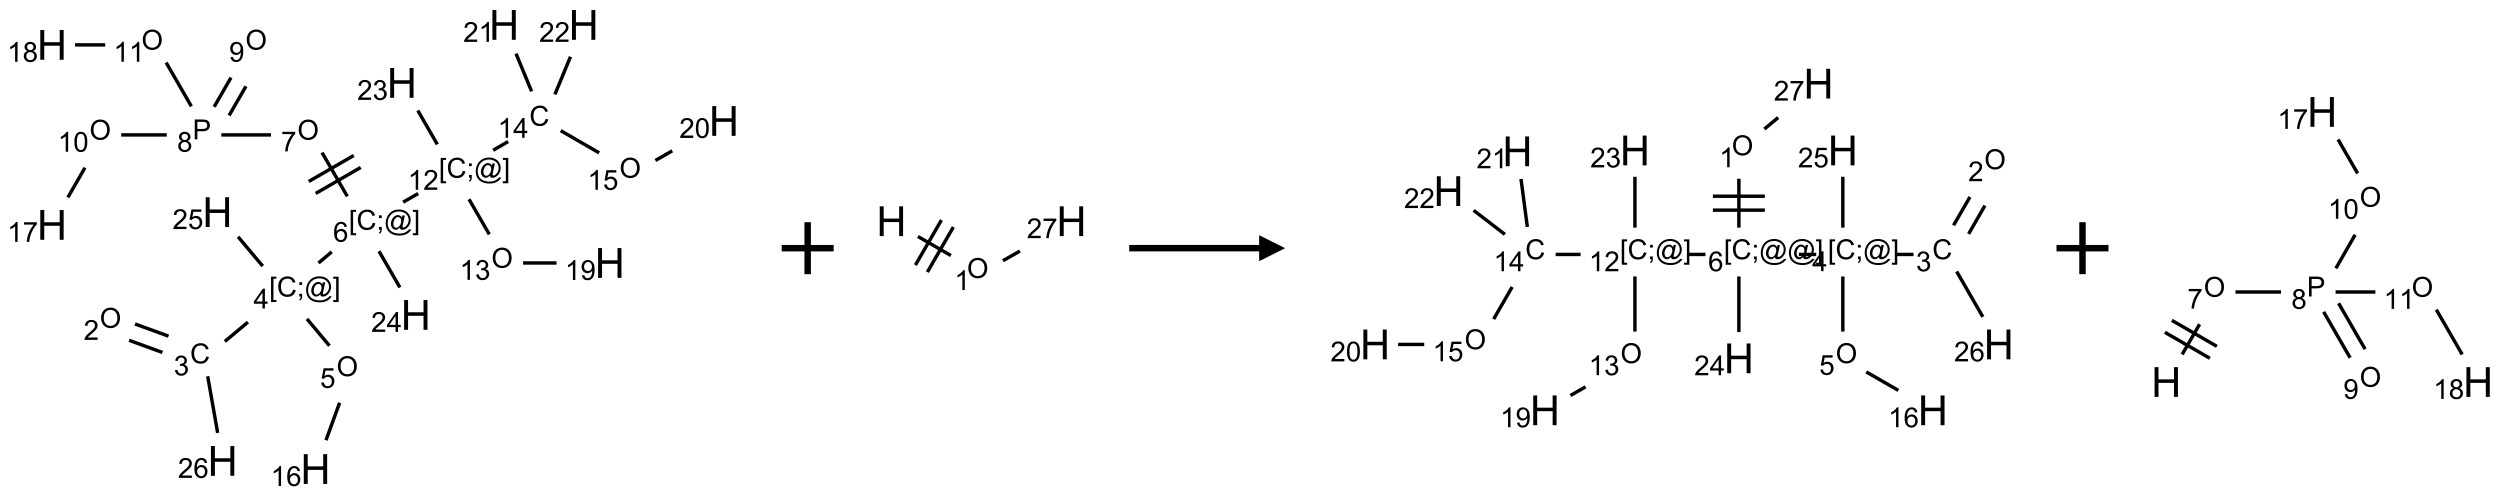 <?xml version="1.0" encoding="UTF-8"?>
<svg xmlns="http://www.w3.org/2000/svg" xmlns:xlink="http://www.w3.org/1999/xlink" width="962" height="191" viewBox="0 0 962 191">
<defs>
<g>
<g id="glyph-0-0">
<path d="M 1.332 0 L 1.332 -6.668 L 6.668 -6.668 L 6.668 0 Z M 1.5 -0.168 L 6.5 -0.168 L 6.5 -6.5 L 1.5 -6.5 Z M 1.5 -0.168 "/>
</g>
<g id="glyph-0-1">
<path d="M 0.516 -3.719 C 0.516 -4.984 0.855 -5.977 1.535 -6.695 C 2.215 -7.414 3.094 -7.77 4.172 -7.77 C 4.875 -7.77 5.512 -7.602 6.078 -7.266 C 6.645 -6.93 7.074 -6.461 7.371 -5.855 C 7.668 -5.254 7.816 -4.57 7.816 -3.809 C 7.816 -3.035 7.66 -2.34 7.348 -1.73 C 7.035 -1.117 6.594 -0.656 6.02 -0.34 C 5.449 -0.027 4.828 0.129 4.168 0.129 C 3.449 0.129 2.805 -0.043 2.238 -0.391 C 1.672 -0.738 1.246 -1.211 0.953 -1.812 C 0.66 -2.414 0.516 -3.047 0.516 -3.719 Z M 1.559 -3.703 C 1.559 -2.781 1.805 -2.059 2.301 -1.527 C 2.793 -1 3.414 -0.734 4.16 -0.734 C 4.922 -0.734 5.547 -1 6.039 -1.535 C 6.531 -2.07 6.777 -2.828 6.777 -3.812 C 6.777 -4.434 6.672 -4.977 6.461 -5.441 C 6.25 -5.902 5.945 -6.262 5.539 -6.52 C 5.133 -6.773 4.68 -6.902 4.176 -6.902 C 3.461 -6.902 2.848 -6.656 2.332 -6.164 C 1.816 -5.672 1.559 -4.852 1.559 -3.703 Z M 1.559 -3.703 "/>
</g>
<g id="glyph-0-2">
<path d="M 5.371 -0.902 L 5.371 0 L 0.324 0 C 0.316 -0.227 0.352 -0.441 0.434 -0.652 C 0.562 -0.996 0.766 -1.332 1.051 -1.668 C 1.332 -2 1.742 -2.387 2.277 -2.824 C 3.105 -3.504 3.668 -4.043 3.957 -4.441 C 4.25 -4.84 4.395 -5.215 4.395 -5.566 C 4.395 -5.938 4.262 -6.254 3.996 -6.508 C 3.73 -6.762 3.387 -6.891 2.957 -6.891 C 2.508 -6.891 2.145 -6.754 1.875 -6.484 C 1.605 -6.215 1.469 -5.84 1.465 -5.359 L 0.5 -5.457 C 0.566 -6.176 0.812 -6.727 1.246 -7.102 C 1.676 -7.477 2.254 -7.668 2.98 -7.668 C 3.711 -7.668 4.293 -7.465 4.719 -7.059 C 5.145 -6.652 5.359 -6.148 5.359 -5.547 C 5.359 -5.242 5.297 -4.941 5.172 -4.645 C 5.047 -4.352 4.84 -4.039 4.551 -3.715 C 4.262 -3.387 3.777 -2.938 3.105 -2.371 C 2.543 -1.898 2.18 -1.578 2.02 -1.41 C 1.859 -1.242 1.73 -1.07 1.625 -0.902 Z M 5.371 -0.902 "/>
</g>
<g id="glyph-0-3">
<path d="M 6.27 -2.676 L 7.281 -2.422 C 7.07 -1.594 6.688 -0.961 6.137 -0.523 C 5.586 -0.086 4.914 0.129 4.121 0.129 C 3.297 0.129 2.629 -0.039 2.113 -0.371 C 1.598 -0.707 1.203 -1.191 0.934 -1.828 C 0.664 -2.465 0.531 -3.145 0.531 -3.875 C 0.531 -4.672 0.684 -5.363 0.988 -5.957 C 1.293 -6.547 1.723 -6.996 2.285 -7.305 C 2.844 -7.613 3.461 -7.766 4.137 -7.766 C 4.898 -7.766 5.543 -7.57 6.062 -7.184 C 6.582 -6.793 6.945 -6.246 7.152 -5.543 L 6.156 -5.309 C 5.98 -5.863 5.723 -6.266 5.387 -6.52 C 5.051 -6.773 4.625 -6.902 4.113 -6.902 C 3.527 -6.902 3.039 -6.762 2.645 -6.48 C 2.25 -6.199 1.973 -5.82 1.812 -5.348 C 1.652 -4.871 1.574 -4.383 1.574 -3.879 C 1.574 -3.23 1.668 -2.664 1.855 -2.18 C 2.047 -1.695 2.34 -1.332 2.738 -1.094 C 3.137 -0.855 3.57 -0.734 4.035 -0.734 C 4.602 -0.734 5.082 -0.898 5.473 -1.223 C 5.867 -1.551 6.133 -2.035 6.27 -2.676 Z M 6.27 -2.676 "/>
</g>
<g id="glyph-0-4">
<path d="M 0.449 -2.016 L 1.387 -2.141 C 1.492 -1.609 1.676 -1.227 1.934 -0.992 C 2.191 -0.758 2.508 -0.641 2.879 -0.641 C 3.32 -0.641 3.695 -0.793 3.996 -1.098 C 4.301 -1.402 4.453 -1.781 4.453 -2.234 C 4.453 -2.664 4.312 -3.02 4.031 -3.301 C 3.75 -3.578 3.391 -3.719 2.957 -3.719 C 2.781 -3.719 2.562 -3.684 2.297 -3.613 L 2.402 -4.438 C 2.465 -4.43 2.516 -4.426 2.551 -4.426 C 2.949 -4.426 3.312 -4.531 3.629 -4.738 C 3.949 -4.949 4.109 -5.27 4.109 -5.703 C 4.109 -6.047 3.992 -6.332 3.762 -6.559 C 3.527 -6.785 3.227 -6.895 2.859 -6.895 C 2.496 -6.895 2.191 -6.781 1.949 -6.551 C 1.707 -6.324 1.547 -5.98 1.48 -5.52 L 0.543 -5.688 C 0.656 -6.316 0.918 -6.805 1.324 -7.148 C 1.73 -7.492 2.234 -7.668 2.84 -7.668 C 3.254 -7.668 3.641 -7.578 3.988 -7.398 C 4.34 -7.219 4.609 -6.977 4.793 -6.668 C 4.98 -6.359 5.074 -6.031 5.074 -5.684 C 5.074 -5.352 4.984 -5.051 4.809 -4.781 C 4.629 -4.512 4.367 -4.297 4.02 -4.137 C 4.473 -4.031 4.824 -3.816 5.074 -3.488 C 5.324 -3.16 5.449 -2.75 5.449 -2.254 C 5.449 -1.59 5.203 -1.023 4.719 -0.559 C 4.234 -0.098 3.617 0.137 2.875 0.137 C 2.203 0.137 1.648 -0.062 1.207 -0.465 C 0.762 -0.863 0.512 -1.379 0.449 -2.016 Z M 0.449 -2.016 "/>
</g>
<g id="glyph-0-5">
<path d="M 0.723 2.121 L 0.723 -7.637 L 2.793 -7.637 L 2.793 -6.859 L 1.66 -6.859 L 1.66 1.344 L 2.793 1.344 L 2.793 2.121 Z M 0.723 2.121 "/>
</g>
<g id="glyph-0-6">
<path d="M 0.949 -4.465 L 0.949 -5.531 L 2.016 -5.531 L 2.016 -4.465 Z M 0.949 0 L 0.949 -1.066 L 2.016 -1.066 L 2.016 0 C 2.016 0.391 1.945 0.711 1.809 0.949 C 1.668 1.191 1.449 1.379 1.145 1.512 L 0.887 1.109 C 1.082 1.023 1.23 0.895 1.324 0.727 C 1.418 0.559 1.469 0.316 1.48 0 Z M 0.949 0 "/>
</g>
<g id="glyph-0-7">
<path d="M 6.047 -0.848 C 5.82 -0.59 5.57 -0.379 5.289 -0.223 C 5.008 -0.062 4.73 0.016 4.449 0.016 C 4.141 0.016 3.84 -0.074 3.547 -0.254 C 3.254 -0.434 3.02 -0.715 2.836 -1.09 C 2.652 -1.465 2.562 -1.875 2.562 -2.324 C 2.562 -2.875 2.703 -3.43 2.988 -3.98 C 3.27 -4.535 3.621 -4.953 4.043 -5.23 C 4.461 -5.508 4.871 -5.645 5.266 -5.645 C 5.566 -5.645 5.855 -5.566 6.129 -5.41 C 6.402 -5.25 6.641 -5.012 6.84 -4.688 L 7.016 -5.496 L 7.949 -5.496 L 7.199 -2 C 7.094 -1.516 7.043 -1.246 7.043 -1.191 C 7.043 -1.098 7.078 -1.02 7.148 -0.949 C 7.219 -0.883 7.305 -0.848 7.406 -0.848 C 7.59 -0.848 7.832 -0.953 8.129 -1.168 C 8.527 -1.445 8.84 -1.816 9.07 -2.285 C 9.301 -2.75 9.418 -3.234 9.418 -3.73 C 9.418 -4.309 9.27 -4.852 8.973 -5.355 C 8.676 -5.859 8.23 -6.262 7.645 -6.562 C 7.055 -6.863 6.406 -7.016 5.691 -7.016 C 4.879 -7.016 4.137 -6.824 3.465 -6.445 C 2.793 -6.066 2.273 -5.52 1.902 -4.809 C 1.535 -4.098 1.348 -3.34 1.348 -2.527 C 1.348 -1.676 1.535 -0.941 1.902 -0.328 C 2.273 0.285 2.809 0.742 3.508 1.035 C 4.207 1.328 4.984 1.473 5.832 1.473 C 6.742 1.473 7.504 1.32 8.121 1.016 C 8.734 0.711 9.195 0.34 9.5 -0.098 L 10.441 -0.098 C 10.266 0.266 9.961 0.637 9.531 1.016 C 9.102 1.395 8.59 1.695 7.996 1.914 C 7.402 2.133 6.688 2.246 5.848 2.246 C 5.078 2.246 4.367 2.145 3.715 1.949 C 3.066 1.75 2.512 1.453 2.051 1.055 C 1.594 0.656 1.25 0.199 1.016 -0.316 C 0.723 -0.973 0.578 -1.684 0.578 -2.441 C 0.578 -3.289 0.75 -4.098 1.098 -4.863 C 1.523 -5.805 2.125 -6.527 2.902 -7.027 C 3.684 -7.527 4.629 -7.777 5.738 -7.777 C 6.602 -7.777 7.375 -7.602 8.059 -7.246 C 8.746 -6.895 9.285 -6.371 9.684 -5.672 C 10.02 -5.07 10.188 -4.418 10.188 -3.715 C 10.188 -2.707 9.832 -1.812 9.125 -1.031 C 8.492 -0.328 7.801 0.02 7.051 0.02 C 6.812 0.02 6.617 -0.016 6.473 -0.09 C 6.324 -0.16 6.215 -0.266 6.145 -0.402 C 6.102 -0.488 6.066 -0.637 6.047 -0.848 Z M 3.527 -2.262 C 3.527 -1.785 3.641 -1.414 3.863 -1.152 C 4.09 -0.887 4.348 -0.754 4.641 -0.754 C 4.836 -0.754 5.039 -0.812 5.254 -0.93 C 5.469 -1.047 5.676 -1.219 5.871 -1.449 C 6.066 -1.676 6.23 -1.969 6.355 -2.32 C 6.48 -2.672 6.543 -3.027 6.543 -3.379 C 6.543 -3.852 6.426 -4.219 6.191 -4.48 C 5.957 -4.738 5.672 -4.871 5.332 -4.871 C 5.109 -4.871 4.902 -4.812 4.707 -4.699 C 4.512 -4.586 4.32 -4.406 4.137 -4.156 C 3.953 -3.906 3.805 -3.602 3.691 -3.246 C 3.582 -2.887 3.527 -2.559 3.527 -2.262 Z M 3.527 -2.262 "/>
</g>
<g id="glyph-0-8">
<path d="M 2.27 2.121 L 0.203 2.121 L 0.203 1.344 L 1.332 1.344 L 1.332 -6.859 L 0.203 -6.859 L 0.203 -7.637 L 2.27 -7.637 Z M 2.27 2.121 "/>
</g>
<g id="glyph-0-9">
<path d="M 3.449 0 L 3.449 -1.828 L 0.137 -1.828 L 0.137 -2.688 L 3.621 -7.637 L 4.387 -7.637 L 4.387 -2.688 L 5.418 -2.688 L 5.418 -1.828 L 4.387 -1.828 L 4.387 0 Z M 3.449 -2.688 L 3.449 -6.129 L 1.059 -2.688 Z M 3.449 -2.688 "/>
</g>
<g id="glyph-0-10">
<path d="M 0.441 -2 L 1.426 -2.082 C 1.5 -1.605 1.668 -1.242 1.934 -1.004 C 2.199 -0.762 2.52 -0.641 2.895 -0.641 C 3.348 -0.641 3.73 -0.812 4.043 -1.152 C 4.355 -1.492 4.512 -1.941 4.512 -2.504 C 4.512 -3.039 4.359 -3.461 4.059 -3.77 C 3.758 -4.078 3.367 -4.234 2.879 -4.234 C 2.578 -4.234 2.305 -4.164 2.062 -4.027 C 1.82 -3.891 1.629 -3.715 1.488 -3.496 L 0.609 -3.609 L 1.348 -7.531 L 5.145 -7.531 L 5.145 -6.637 L 2.098 -6.637 L 1.688 -4.582 C 2.145 -4.902 2.625 -5.062 3.129 -5.062 C 3.797 -5.062 4.359 -4.832 4.816 -4.371 C 5.277 -3.91 5.504 -3.312 5.504 -2.59 C 5.504 -1.898 5.305 -1.301 4.902 -0.797 C 4.41 -0.18 3.742 0.129 2.895 0.129 C 2.199 0.129 1.633 -0.062 1.195 -0.453 C 0.758 -0.844 0.504 -1.359 0.441 -2 Z M 0.441 -2 "/>
</g>
<g id="glyph-0-11">
<path d="M 3.973 0 L 3.035 0 L 3.035 -5.973 C 2.809 -5.758 2.516 -5.543 2.148 -5.328 C 1.781 -5.113 1.453 -4.953 1.16 -4.844 L 1.16 -5.75 C 1.684 -5.996 2.145 -6.297 2.535 -6.645 C 2.93 -6.996 3.207 -7.336 3.371 -7.668 L 3.973 -7.668 Z M 3.973 0 "/>
</g>
<g id="glyph-0-12">
<path d="M 5.309 -5.766 L 4.375 -5.691 C 4.293 -6.059 4.172 -6.328 4.02 -6.496 C 3.766 -6.762 3.453 -6.895 3.082 -6.895 C 2.785 -6.895 2.523 -6.812 2.297 -6.645 C 2 -6.43 1.77 -6.117 1.598 -5.703 C 1.43 -5.289 1.34 -4.703 1.332 -3.938 C 1.559 -4.281 1.836 -4.535 2.16 -4.703 C 2.488 -4.871 2.828 -4.953 3.188 -4.953 C 3.812 -4.953 4.344 -4.723 4.785 -4.262 C 5.223 -3.801 5.441 -3.207 5.441 -2.48 C 5.441 -2 5.34 -1.555 5.133 -1.145 C 4.926 -0.73 4.641 -0.418 4.281 -0.199 C 3.922 0.02 3.512 0.129 3.051 0.129 C 2.27 0.129 1.633 -0.156 1.141 -0.73 C 0.648 -1.305 0.402 -2.254 0.402 -3.574 C 0.402 -5.051 0.672 -6.121 1.219 -6.793 C 1.695 -7.375 2.336 -7.668 3.141 -7.668 C 3.742 -7.668 4.234 -7.5 4.617 -7.16 C 5 -6.824 5.23 -6.359 5.309 -5.766 Z M 1.48 -2.473 C 1.48 -2.152 1.547 -1.844 1.684 -1.547 C 1.82 -1.25 2.016 -1.027 2.262 -0.871 C 2.508 -0.719 2.766 -0.641 3.035 -0.641 C 3.434 -0.641 3.773 -0.801 4.059 -1.121 C 4.344 -1.441 4.484 -1.875 4.484 -2.422 C 4.484 -2.949 4.344 -3.367 4.062 -3.668 C 3.781 -3.973 3.426 -4.125 3 -4.125 C 2.578 -4.125 2.219 -3.973 1.922 -3.668 C 1.625 -3.363 1.48 -2.969 1.48 -2.473 Z M 1.48 -2.473 "/>
</g>
<g id="glyph-0-13">
<path d="M 0.504 -6.637 L 0.504 -7.535 L 5.449 -7.535 L 5.449 -6.809 C 4.961 -6.289 4.48 -5.602 4.004 -4.746 C 3.527 -3.887 3.156 -3.004 2.895 -2.098 C 2.707 -1.461 2.59 -0.762 2.535 0 L 1.574 0 C 1.582 -0.602 1.703 -1.328 1.926 -2.176 C 2.152 -3.027 2.477 -3.848 2.898 -4.637 C 3.32 -5.426 3.77 -6.094 4.246 -6.637 Z M 0.504 -6.637 "/>
</g>
<g id="glyph-0-14">
<path d="M 0.824 0 L 0.824 -7.637 L 3.703 -7.637 C 4.211 -7.637 4.598 -7.609 4.863 -7.562 C 5.238 -7.5 5.555 -7.383 5.809 -7.207 C 6.062 -7.031 6.266 -6.785 6.418 -6.469 C 6.574 -6.152 6.652 -5.805 6.652 -5.426 C 6.652 -4.777 6.445 -4.227 6.031 -3.777 C 5.617 -3.328 4.871 -3.105 3.793 -3.105 L 1.832 -3.105 L 1.832 0 Z M 1.832 -4.004 L 3.809 -4.004 C 4.461 -4.004 4.922 -4.125 5.199 -4.371 C 5.473 -4.613 5.609 -4.953 5.609 -5.395 C 5.609 -5.715 5.527 -5.988 5.367 -6.215 C 5.207 -6.441 4.992 -6.594 4.73 -6.668 C 4.559 -6.711 4.246 -6.734 3.785 -6.734 L 1.832 -6.734 Z M 1.832 -4.004 "/>
</g>
<g id="glyph-0-15">
<path d="M 1.887 -4.141 C 1.496 -4.281 1.207 -4.484 1.02 -4.75 C 0.832 -5.016 0.738 -5.328 0.738 -5.699 C 0.738 -6.254 0.938 -6.719 1.34 -7.098 C 1.738 -7.477 2.27 -7.668 2.934 -7.668 C 3.598 -7.668 4.137 -7.473 4.543 -7.086 C 4.949 -6.699 5.152 -6.227 5.152 -5.672 C 5.152 -5.316 5.059 -5.008 4.871 -4.746 C 4.688 -4.484 4.406 -4.281 4.027 -4.141 C 4.496 -3.988 4.852 -3.742 5.098 -3.402 C 5.34 -3.062 5.465 -2.656 5.465 -2.184 C 5.465 -1.531 5.234 -0.98 4.77 -0.535 C 4.309 -0.09 3.703 0.129 2.949 0.129 C 2.195 0.129 1.586 -0.094 1.125 -0.539 C 0.664 -0.984 0.434 -1.543 0.434 -2.207 C 0.434 -2.703 0.559 -3.121 0.809 -3.457 C 1.062 -3.793 1.422 -4.02 1.887 -4.141 Z M 1.699 -5.73 C 1.699 -5.367 1.812 -5.074 2.047 -4.844 C 2.281 -4.613 2.582 -4.5 2.953 -4.5 C 3.312 -4.5 3.609 -4.613 3.84 -4.84 C 4.07 -5.066 4.188 -5.348 4.188 -5.676 C 4.188 -6.02 4.07 -6.309 3.832 -6.543 C 3.594 -6.777 3.297 -6.895 2.941 -6.895 C 2.586 -6.895 2.289 -6.781 2.051 -6.551 C 1.816 -6.324 1.699 -6.047 1.699 -5.73 Z M 1.395 -2.203 C 1.395 -1.938 1.461 -1.676 1.586 -1.426 C 1.711 -1.176 1.902 -0.984 2.152 -0.848 C 2.402 -0.711 2.672 -0.641 2.957 -0.641 C 3.406 -0.641 3.777 -0.785 4.066 -1.074 C 4.359 -1.363 4.504 -1.727 4.504 -2.172 C 4.504 -2.625 4.355 -2.996 4.055 -3.293 C 3.754 -3.586 3.379 -3.734 2.926 -3.734 C 2.484 -3.734 2.121 -3.59 1.832 -3.297 C 1.543 -3.004 1.395 -2.641 1.395 -2.203 Z M 1.395 -2.203 "/>
</g>
<g id="glyph-0-16">
<path d="M 0.582 -1.766 L 1.484 -1.848 C 1.562 -1.426 1.707 -1.117 1.922 -0.926 C 2.137 -0.734 2.414 -0.641 2.75 -0.641 C 3.039 -0.641 3.289 -0.707 3.508 -0.84 C 3.727 -0.973 3.902 -1.148 4.043 -1.367 C 4.18 -1.586 4.297 -1.887 4.391 -2.262 C 4.484 -2.637 4.531 -3.016 4.531 -3.406 C 4.531 -3.449 4.531 -3.512 4.527 -3.594 C 4.34 -3.297 4.082 -3.055 3.758 -2.867 C 3.434 -2.68 3.082 -2.59 2.703 -2.59 C 2.07 -2.59 1.535 -2.816 1.098 -3.277 C 0.66 -3.734 0.441 -4.34 0.441 -5.09 C 0.441 -5.863 0.672 -6.484 1.129 -6.957 C 1.586 -7.43 2.156 -7.668 2.844 -7.668 C 3.34 -7.668 3.793 -7.531 4.207 -7.266 C 4.617 -7 4.93 -6.617 5.145 -6.121 C 5.355 -5.629 5.465 -4.91 5.465 -3.973 C 5.465 -2.996 5.359 -2.223 5.145 -1.645 C 4.934 -1.066 4.617 -0.625 4.199 -0.324 C 3.781 -0.02 3.293 0.129 2.73 0.129 C 2.133 0.129 1.645 -0.035 1.266 -0.367 C 0.887 -0.699 0.66 -1.164 0.582 -1.766 Z M 4.422 -5.137 C 4.422 -5.676 4.277 -6.102 3.992 -6.418 C 3.707 -6.734 3.359 -6.891 2.957 -6.891 C 2.543 -6.891 2.18 -6.719 1.871 -6.379 C 1.562 -6.039 1.406 -5.598 1.406 -5.059 C 1.406 -4.57 1.555 -4.176 1.848 -3.871 C 2.141 -3.566 2.5 -3.418 2.934 -3.418 C 3.367 -3.418 3.723 -3.57 4.004 -3.871 C 4.281 -4.176 4.422 -4.598 4.422 -5.137 Z M 4.422 -5.137 "/>
</g>
<g id="glyph-0-17">
<path d="M 0.441 -3.766 C 0.441 -4.668 0.535 -5.395 0.723 -5.945 C 0.906 -6.496 1.184 -6.922 1.551 -7.219 C 1.918 -7.516 2.375 -7.668 2.934 -7.668 C 3.344 -7.668 3.703 -7.586 4.012 -7.418 C 4.32 -7.254 4.574 -7.016 4.777 -6.707 C 4.977 -6.395 5.137 -6.016 5.25 -5.57 C 5.363 -5.125 5.422 -4.523 5.422 -3.766 C 5.422 -2.871 5.328 -2.148 5.145 -1.598 C 4.961 -1.047 4.688 -0.621 4.32 -0.32 C 3.953 -0.02 3.492 0.129 2.934 0.129 C 2.195 0.129 1.617 -0.133 1.199 -0.66 C 0.695 -1.297 0.441 -2.332 0.441 -3.766 Z M 1.406 -3.766 C 1.406 -2.512 1.555 -1.68 1.848 -1.262 C 2.141 -0.848 2.5 -0.641 2.934 -0.641 C 3.363 -0.641 3.727 -0.848 4.02 -1.266 C 4.312 -1.684 4.457 -2.516 4.457 -3.766 C 4.457 -5.023 4.312 -5.859 4.02 -6.27 C 3.727 -6.684 3.359 -6.891 2.922 -6.891 C 2.492 -6.891 2.148 -6.707 1.891 -6.344 C 1.566 -5.879 1.406 -5.02 1.406 -3.766 Z M 1.406 -3.766 "/>
</g>
<g id="glyph-1-0">
<path d="M 2 0 L 2 -10 L 10 -10 L 10 0 Z M 2.25 -0.25 L 9.75 -0.25 L 9.75 -9.75 L 2.25 -9.75 Z M 2.25 -0.25 "/>
</g>
<g id="glyph-1-1">
<path d="M 1.281 0 L 1.281 -11.453 L 2.797 -11.453 L 2.797 -6.75 L 8.75 -6.75 L 8.75 -11.453 L 10.266 -11.453 L 10.266 0 L 8.75 0 L 8.75 -5.398 L 2.797 -5.398 L 2.797 0 Z M 1.281 0 "/>
</g>
</g>
</defs>
<path fill="none" stroke-width="0.033" stroke-linecap="butt" stroke-linejoin="miter" stroke="rgb(0%, 0%, 0%)" stroke-opacity="1" stroke-miterlimit="10" d="M 0.742 3.034 L 1.063 3.151 " transform="matrix(40, 0, 0, 40, 20, 9.592)"/>
<path fill="none" stroke-width="0.033" stroke-linecap="butt" stroke-linejoin="miter" stroke="rgb(0%, 0%, 0%)" stroke-opacity="1" stroke-miterlimit="10" d="M 0.799 2.877 L 1.121 2.994 " transform="matrix(40, 0, 0, 40, 20, 9.592)"/>
<path fill="none" stroke-width="0.033" stroke-linecap="butt" stroke-linejoin="miter" stroke="rgb(0%, 0%, 0%)" stroke-opacity="1" stroke-miterlimit="10" d="M 1.663 3.045 L 1.885 2.859 " transform="matrix(40, 0, 0, 40, 20, 9.592)"/>
<path fill="none" stroke-width="0.033" stroke-linecap="butt" stroke-linejoin="miter" stroke="rgb(0%, 0%, 0%)" stroke-opacity="1" stroke-miterlimit="10" d="M 2.453 2.828 L 2.669 3.086 " transform="matrix(40, 0, 0, 40, 20, 9.592)"/>
<path fill="none" stroke-width="0.033" stroke-linecap="butt" stroke-linejoin="miter" stroke="rgb(0%, 0%, 0%)" stroke-opacity="1" stroke-miterlimit="10" d="M 2.767 3.635 L 2.636 3.995 " transform="matrix(40, 0, 0, 40, 20, 9.592)"/>
<path fill="none" stroke-width="0.033" stroke-linecap="butt" stroke-linejoin="miter" stroke="rgb(0%, 0%, 0%)" stroke-opacity="1" stroke-miterlimit="10" d="M 2.564 2.29 L 2.691 2.183 " transform="matrix(40, 0, 0, 40, 20, 9.592)"/>
<path fill="none" stroke-width="0.033" stroke-linecap="butt" stroke-linejoin="miter" stroke="rgb(0%, 0%, 0%)" stroke-opacity="1" stroke-miterlimit="10" d="M 2.841 1.649 L 2.598 1.228 " transform="matrix(40, 0, 0, 40, 20, 9.592)"/>
<path fill="none" stroke-width="0.033" stroke-linecap="butt" stroke-linejoin="miter" stroke="rgb(0%, 0%, 0%)" stroke-opacity="1" stroke-miterlimit="10" d="M 2.903 1.256 L 2.47 1.506 " transform="matrix(40, 0, 0, 40, 20, 9.592)"/>
<path fill="none" stroke-width="0.033" stroke-linecap="butt" stroke-linejoin="miter" stroke="rgb(0%, 0%, 0%)" stroke-opacity="1" stroke-miterlimit="10" d="M 2.97 1.371 L 2.537 1.621 " transform="matrix(40, 0, 0, 40, 20, 9.592)"/>
<path fill="none" stroke-width="0.033" stroke-linecap="butt" stroke-linejoin="miter" stroke="rgb(0%, 0%, 0%)" stroke-opacity="1" stroke-miterlimit="10" d="M 2.107 1.058 L 1.629 1.058 " transform="matrix(40, 0, 0, 40, 20, 9.592)"/>
<path fill="none" stroke-width="0.033" stroke-linecap="butt" stroke-linejoin="miter" stroke="rgb(0%, 0%, 0%)" stroke-opacity="1" stroke-miterlimit="10" d="M 1.704 0.871 L 1.866 0.59 " transform="matrix(40, 0, 0, 40, 20, 9.592)"/>
<path fill="none" stroke-width="0.033" stroke-linecap="butt" stroke-linejoin="miter" stroke="rgb(0%, 0%, 0%)" stroke-opacity="1" stroke-miterlimit="10" d="M 1.56 0.788 L 1.722 0.507 " transform="matrix(40, 0, 0, 40, 20, 9.592)"/>
<path fill="none" stroke-width="0.033" stroke-linecap="butt" stroke-linejoin="miter" stroke="rgb(0%, 0%, 0%)" stroke-opacity="1" stroke-miterlimit="10" d="M 1.104 1.058 L 0.666 1.058 " transform="matrix(40, 0, 0, 40, 20, 9.592)"/>
<path fill="none" stroke-width="0.033" stroke-linecap="butt" stroke-linejoin="miter" stroke="rgb(0%, 0%, 0%)" stroke-opacity="1" stroke-miterlimit="10" d="M 0.317 1.374 L 0.153 1.659 " transform="matrix(40, 0, 0, 40, 20, 9.592)"/>
<path fill="none" stroke-width="0.033" stroke-linecap="butt" stroke-linejoin="miter" stroke="rgb(0%, 0%, 0%)" stroke-opacity="1" stroke-miterlimit="10" d="M 1.341 0.783 L 1.098 0.362 " transform="matrix(40, 0, 0, 40, 20, 9.592)"/>
<path fill="none" stroke-width="0.033" stroke-linecap="butt" stroke-linejoin="miter" stroke="rgb(0%, 0%, 0%)" stroke-opacity="1" stroke-miterlimit="10" d="M 0.512 0.192 L 0.222 0.192 " transform="matrix(40, 0, 0, 40, 20, 9.592)"/>
<path fill="none" stroke-width="0.033" stroke-linecap="butt" stroke-linejoin="miter" stroke="rgb(0%, 0%, 0%)" stroke-opacity="1" stroke-miterlimit="10" d="M 3.378 1.705 L 3.523 1.622 " transform="matrix(40, 0, 0, 40, 20, 9.592)"/>
<path fill="none" stroke-width="0.033" stroke-linecap="butt" stroke-linejoin="miter" stroke="rgb(0%, 0%, 0%)" stroke-opacity="1" stroke-miterlimit="10" d="M 4.012 1.677 L 4.207 2.015 " transform="matrix(40, 0, 0, 40, 20, 9.592)"/>
<path fill="none" stroke-width="0.033" stroke-linecap="butt" stroke-linejoin="miter" stroke="rgb(0%, 0%, 0%)" stroke-opacity="1" stroke-miterlimit="10" d="M 4.532 2.29 L 4.854 2.29 " transform="matrix(40, 0, 0, 40, 20, 9.592)"/>
<path fill="none" stroke-width="0.033" stroke-linecap="butt" stroke-linejoin="miter" stroke="rgb(0%, 0%, 0%)" stroke-opacity="1" stroke-miterlimit="10" d="M 4.244 1.206 L 4.388 1.122 " transform="matrix(40, 0, 0, 40, 20, 9.592)"/>
<path fill="none" stroke-width="0.033" stroke-linecap="butt" stroke-linejoin="miter" stroke="rgb(0%, 0%, 0%)" stroke-opacity="1" stroke-miterlimit="10" d="M 4.894 1.017 L 5.264 1.231 " transform="matrix(40, 0, 0, 40, 20, 9.592)"/>
<path fill="none" stroke-width="0.033" stroke-linecap="butt" stroke-linejoin="miter" stroke="rgb(0%, 0%, 0%)" stroke-opacity="1" stroke-miterlimit="10" d="M 5.805 1.304 L 5.967 1.211 " transform="matrix(40, 0, 0, 40, 20, 9.592)"/>
<path fill="none" stroke-width="0.033" stroke-linecap="butt" stroke-linejoin="miter" stroke="rgb(0%, 0%, 0%)" stroke-opacity="1" stroke-miterlimit="10" d="M 4.614 0.639 L 4.464 0.276 " transform="matrix(40, 0, 0, 40, 20, 9.592)"/>
<path fill="none" stroke-width="0.033" stroke-linecap="butt" stroke-linejoin="miter" stroke="rgb(0%, 0%, 0%)" stroke-opacity="1" stroke-miterlimit="10" d="M 4.838 0.669 L 4.988 0.306 " transform="matrix(40, 0, 0, 40, 20, 9.592)"/>
<path fill="none" stroke-width="0.033" stroke-linecap="butt" stroke-linejoin="miter" stroke="rgb(0%, 0%, 0%)" stroke-opacity="1" stroke-miterlimit="10" d="M 3.707 1.149 L 3.519 0.823 " transform="matrix(40, 0, 0, 40, 20, 9.592)"/>
<path fill="none" stroke-width="0.033" stroke-linecap="butt" stroke-linejoin="miter" stroke="rgb(0%, 0%, 0%)" stroke-opacity="1" stroke-miterlimit="10" d="M 3.146 2.177 L 3.347 2.525 " transform="matrix(40, 0, 0, 40, 20, 9.592)"/>
<path fill="none" stroke-width="0.033" stroke-linecap="butt" stroke-linejoin="miter" stroke="rgb(0%, 0%, 0%)" stroke-opacity="1" stroke-miterlimit="10" d="M 2.027 2.32 L 1.79 2.038 " transform="matrix(40, 0, 0, 40, 20, 9.592)"/>
<path fill="none" stroke-width="0.033" stroke-linecap="butt" stroke-linejoin="miter" stroke="rgb(0%, 0%, 0%)" stroke-opacity="1" stroke-miterlimit="10" d="M 1.498 3.38 L 1.594 3.925 " transform="matrix(40, 0, 0, 40, 20, 9.592)"/>
<g fill="rgb(0%, 0%, 0%)" fill-opacity="1">
<use xlink:href="#glyph-0-1" x="38.375" y="126.137"/>
</g>
<g fill="rgb(0%, 0%, 0%)" fill-opacity="1">
<use xlink:href="#glyph-0-2" x="32.188" y="130.77"/>
</g>
<g fill="rgb(0%, 0%, 0%)" fill-opacity="1">
<use xlink:href="#glyph-0-3" x="73.125" y="139.816"/>
</g>
<g fill="rgb(0%, 0%, 0%)" fill-opacity="1">
<use xlink:href="#glyph-0-4" x="66.871" y="144.449"/>
</g>
<g fill="rgb(0%, 0%, 0%)" fill-opacity="1">
<use xlink:href="#glyph-0-5" x="103.57" y="114.109"/>
<use xlink:href="#glyph-0-3" x="106.534" y="114.109"/>
<use xlink:href="#glyph-0-6" x="114.237" y="114.109"/>
<use xlink:href="#glyph-0-7" x="117.201" y="114.109"/>
<use xlink:href="#glyph-0-8" x="128.029" y="114.109"/>
</g>
<g fill="rgb(0%, 0%, 0%)" fill-opacity="1">
<use xlink:href="#glyph-0-9" x="97.547" y="118.707"/>
</g>
<g fill="rgb(0%, 0%, 0%)" fill-opacity="1">
<use xlink:href="#glyph-0-1" x="129.492" y="144.75"/>
</g>
<g fill="rgb(0%, 0%, 0%)" fill-opacity="1">
<use xlink:href="#glyph-0-10" x="123.168" y="149.25"/>
</g>
<g fill="rgb(0%, 0%, 0%)" fill-opacity="1">
<use xlink:href="#glyph-1-1" x="115.617" y="186.215"/>
</g>
<g fill="rgb(0%, 0%, 0%)" fill-opacity="1">
<use xlink:href="#glyph-0-11" x="104.188" y="187.008"/>
<use xlink:href="#glyph-0-12" x="110.12" y="187.008"/>
</g>
<g fill="rgb(0%, 0%, 0%)" fill-opacity="1">
<use xlink:href="#glyph-0-5" x="134.211" y="88.398"/>
<use xlink:href="#glyph-0-3" x="137.174" y="88.398"/>
<use xlink:href="#glyph-0-6" x="144.878" y="88.398"/>
<use xlink:href="#glyph-0-7" x="147.841" y="88.398"/>
<use xlink:href="#glyph-0-8" x="158.669" y="88.398"/>
</g>
<g fill="rgb(0%, 0%, 0%)" fill-opacity="1">
<use xlink:href="#glyph-0-12" x="128.16" y="93.027"/>
</g>
<g fill="rgb(0%, 0%, 0%)" fill-opacity="1">
<use xlink:href="#glyph-0-1" x="114.422" y="53.754"/>
</g>
<g fill="rgb(0%, 0%, 0%)" fill-opacity="1">
<use xlink:href="#glyph-0-13" x="108.156" y="58.258"/>
</g>
<g fill="rgb(0%, 0%, 0%)" fill-opacity="1">
<use xlink:href="#glyph-0-14" x="74.113" y="53.617"/>
</g>
<g fill="rgb(0%, 0%, 0%)" fill-opacity="1">
<use xlink:href="#glyph-0-15" x="68.141" y="58.387"/>
</g>
<g fill="rgb(0%, 0%, 0%)" fill-opacity="1">
<use xlink:href="#glyph-0-1" x="94.422" y="19.113"/>
</g>
<g fill="rgb(0%, 0%, 0%)" fill-opacity="1">
<use xlink:href="#glyph-0-16" x="88.141" y="23.746"/>
</g>
<g fill="rgb(0%, 0%, 0%)" fill-opacity="1">
<use xlink:href="#glyph-0-1" x="34.422" y="53.754"/>
</g>
<g fill="rgb(0%, 0%, 0%)" fill-opacity="1">
<use xlink:href="#glyph-0-11" x="22.25" y="58.387"/>
<use xlink:href="#glyph-0-17" x="28.182" y="58.387"/>
</g>
<g fill="rgb(0%, 0%, 0%)" fill-opacity="1">
<use xlink:href="#glyph-1-1" x="14.227" y="92.273"/>
</g>
<g fill="rgb(0%, 0%, 0%)" fill-opacity="1">
<use xlink:href="#glyph-0-11" x="2.793" y="93.066"/>
<use xlink:href="#glyph-0-13" x="8.725" y="93.066"/>
</g>
<g fill="rgb(0%, 0%, 0%)" fill-opacity="1">
<use xlink:href="#glyph-0-1" x="54.422" y="19.113"/>
</g>
<g fill="rgb(0%, 0%, 0%)" fill-opacity="1">
<use xlink:href="#glyph-0-11" x="43.695" y="23.746"/>
<use xlink:href="#glyph-0-11" x="49.628" y="23.746"/>
</g>
<g fill="rgb(0%, 0%, 0%)" fill-opacity="1">
<use xlink:href="#glyph-1-1" x="14.227" y="22.992"/>
</g>
<g fill="rgb(0%, 0%, 0%)" fill-opacity="1">
<use xlink:href="#glyph-0-11" x="2.777" y="23.785"/>
<use xlink:href="#glyph-0-15" x="8.71" y="23.785"/>
</g>
<g fill="rgb(0%, 0%, 0%)" fill-opacity="1">
<use xlink:href="#glyph-0-5" x="168.852" y="68.398"/>
<use xlink:href="#glyph-0-3" x="171.815" y="68.398"/>
<use xlink:href="#glyph-0-6" x="179.518" y="68.398"/>
<use xlink:href="#glyph-0-7" x="182.482" y="68.398"/>
<use xlink:href="#glyph-0-8" x="193.31" y="68.398"/>
</g>
<g fill="rgb(0%, 0%, 0%)" fill-opacity="1">
<use xlink:href="#glyph-0-11" x="156.941" y="73.027"/>
<use xlink:href="#glyph-0-2" x="162.874" y="73.027"/>
</g>
<g fill="rgb(0%, 0%, 0%)" fill-opacity="1">
<use xlink:href="#glyph-0-1" x="189.062" y="103.035"/>
</g>
<g fill="rgb(0%, 0%, 0%)" fill-opacity="1">
<use xlink:href="#glyph-0-11" x="176.863" y="107.668"/>
<use xlink:href="#glyph-0-4" x="182.796" y="107.668"/>
</g>
<g fill="rgb(0%, 0%, 0%)" fill-opacity="1">
<use xlink:href="#glyph-1-1" x="228.867" y="106.914"/>
</g>
<g fill="rgb(0%, 0%, 0%)" fill-opacity="1">
<use xlink:href="#glyph-0-11" x="217.418" y="107.707"/>
<use xlink:href="#glyph-0-16" x="223.35" y="107.707"/>
</g>
<g fill="rgb(0%, 0%, 0%)" fill-opacity="1">
<use xlink:href="#glyph-0-3" x="203.688" y="48.391"/>
</g>
<g fill="rgb(0%, 0%, 0%)" fill-opacity="1">
<use xlink:href="#glyph-0-11" x="191.535" y="53.027"/>
<use xlink:href="#glyph-0-9" x="197.467" y="53.027"/>
</g>
<g fill="rgb(0%, 0%, 0%)" fill-opacity="1">
<use xlink:href="#glyph-0-1" x="238.348" y="68.395"/>
</g>
<g fill="rgb(0%, 0%, 0%)" fill-opacity="1">
<use xlink:href="#glyph-0-11" x="226.09" y="73.027"/>
<use xlink:href="#glyph-0-10" x="232.022" y="73.027"/>
</g>
<g fill="rgb(0%, 0%, 0%)" fill-opacity="1">
<use xlink:href="#glyph-1-1" x="272.793" y="52.273"/>
</g>
<g fill="rgb(0%, 0%, 0%)" fill-opacity="1">
<use xlink:href="#glyph-0-2" x="261.387" y="53.066"/>
<use xlink:href="#glyph-0-17" x="267.319" y="53.066"/>
</g>
<g fill="rgb(0%, 0%, 0%)" fill-opacity="1">
<use xlink:href="#glyph-1-1" x="188.203" y="15.32"/>
</g>
<g fill="rgb(0%, 0%, 0%)" fill-opacity="1">
<use xlink:href="#glyph-0-2" x="178.242" y="16.113"/>
<use xlink:href="#glyph-0-11" x="184.174" y="16.113"/>
</g>
<g fill="rgb(0%, 0%, 0%)" fill-opacity="1">
<use xlink:href="#glyph-1-1" x="218.816" y="15.32"/>
</g>
<g fill="rgb(0%, 0%, 0%)" fill-opacity="1">
<use xlink:href="#glyph-0-2" x="207.461" y="16.113"/>
<use xlink:href="#glyph-0-2" x="213.393" y="16.113"/>
</g>
<g fill="rgb(0%, 0%, 0%)" fill-opacity="1">
<use xlink:href="#glyph-1-1" x="148.867" y="37.633"/>
</g>
<g fill="rgb(0%, 0%, 0%)" fill-opacity="1">
<use xlink:href="#glyph-0-2" x="137.438" y="38.426"/>
<use xlink:href="#glyph-0-4" x="143.37" y="38.426"/>
</g>
<g fill="rgb(0%, 0%, 0%)" fill-opacity="1">
<use xlink:href="#glyph-1-1" x="154.227" y="126.914"/>
</g>
<g fill="rgb(0%, 0%, 0%)" fill-opacity="1">
<use xlink:href="#glyph-0-2" x="142.828" y="127.707"/>
<use xlink:href="#glyph-0-9" x="148.76" y="127.707"/>
</g>
<g fill="rgb(0%, 0%, 0%)" fill-opacity="1">
<use xlink:href="#glyph-1-1" x="77.875" y="87.344"/>
</g>
<g fill="rgb(0%, 0%, 0%)" fill-opacity="1">
<use xlink:href="#glyph-0-2" x="66.387" y="88.137"/>
<use xlink:href="#glyph-0-10" x="72.319" y="88.137"/>
</g>
<g fill="rgb(0%, 0%, 0%)" fill-opacity="1">
<use xlink:href="#glyph-1-1" x="79.891" y="183.09"/>
</g>
<g fill="rgb(0%, 0%, 0%)" fill-opacity="1">
<use xlink:href="#glyph-0-2" x="68.465" y="183.883"/>
<use xlink:href="#glyph-0-12" x="74.397" y="183.883"/>
</g>
<path fill="none" stroke-width="0.062" stroke-linecap="butt" stroke-linejoin="miter" stroke="rgb(0%, 0%, 0%)" stroke-opacity="1" stroke-miterlimit="10" d="M -0 0 L 0.5 0 M 0.25 -0.25 L 0.25 0.25 " transform="matrix(40, 0, 0, 40, 300.789, 95.5)"/>
<path fill="none" stroke-width="0.033" stroke-linecap="butt" stroke-linejoin="miter" stroke="rgb(0%, 0%, 0%)" stroke-opacity="1" stroke-miterlimit="10" d="M 0.255 0.147 L 0.572 0.33 " transform="matrix(40, 0, 0, 40, 343.016, 85.123)"/>
<path fill="none" stroke-width="0.033" stroke-linecap="butt" stroke-linejoin="miter" stroke="rgb(0%, 0%, 0%)" stroke-opacity="1" stroke-miterlimit="10" d="M 0.346 0.489 L 0.596 0.056 " transform="matrix(40, 0, 0, 40, 343.016, 85.123)"/>
<path fill="none" stroke-width="0.033" stroke-linecap="butt" stroke-linejoin="miter" stroke="rgb(0%, 0%, 0%)" stroke-opacity="1" stroke-miterlimit="10" d="M 0.231 0.422 L 0.481 -0.011 " transform="matrix(40, 0, 0, 40, 343.016, 85.123)"/>
<path fill="none" stroke-width="0.033" stroke-linecap="butt" stroke-linejoin="miter" stroke="rgb(0%, 0%, 0%)" stroke-opacity="1" stroke-miterlimit="10" d="M 1.073 0.38 L 1.236 0.287 " transform="matrix(40, 0, 0, 40, 343.016, 85.123)"/>
<g fill="rgb(0%, 0%, 0%)" fill-opacity="1">
<use xlink:href="#glyph-1-1" x="337.242" y="90.852"/>
</g>
<g fill="rgb(0%, 0%, 0%)" fill-opacity="1">
<use xlink:href="#glyph-0-1" x="372.078" y="106.973"/>
</g>
<g fill="rgb(0%, 0%, 0%)" fill-opacity="1">
<use xlink:href="#glyph-0-11" x="367.285" y="111.605"/>
</g>
<g fill="rgb(0%, 0%, 0%)" fill-opacity="1">
<use xlink:href="#glyph-1-1" x="406.523" y="90.852"/>
</g>
<g fill="rgb(0%, 0%, 0%)" fill-opacity="1">
<use xlink:href="#glyph-0-2" x="395.094" y="91.645"/>
<use xlink:href="#glyph-0-13" x="401.026" y="91.645"/>
</g>
<path fill-rule="nonzero" fill="rgb(0%, 0%, 0%)" fill-opacity="1" d="M 434.52 96.75 L 484.52 96.75 L 484.52 100.5 L 494.52 95.5 L 484.52 90.5 L 484.52 94.25 L 434.52 94.25 "/>
<path fill="none" stroke-width="0.033" stroke-linecap="butt" stroke-linejoin="miter" stroke="rgb(0%, 0%, 0%)" stroke-opacity="1" stroke-miterlimit="10" d="M 3.5 0.915 L 3.5 1.385 " transform="matrix(40, 0, 0, 40, 529.121, 32.184)"/>
<path fill="none" stroke-width="0.033" stroke-linecap="butt" stroke-linejoin="miter" stroke="rgb(0%, 0%, 0%)" stroke-opacity="1" stroke-miterlimit="10" d="M 3.25 1.217 L 3.75 1.217 " transform="matrix(40, 0, 0, 40, 529.121, 32.184)"/>
<path fill="none" stroke-width="0.033" stroke-linecap="butt" stroke-linejoin="miter" stroke="rgb(0%, 0%, 0%)" stroke-opacity="1" stroke-miterlimit="10" d="M 3.25 1.083 L 3.75 1.083 " transform="matrix(40, 0, 0, 40, 529.121, 32.184)"/>
<path fill="none" stroke-width="0.033" stroke-linecap="butt" stroke-linejoin="miter" stroke="rgb(0%, 0%, 0%)" stroke-opacity="1" stroke-miterlimit="10" d="M 4.077 1.643 L 4.244 1.643 " transform="matrix(40, 0, 0, 40, 529.121, 32.184)"/>
<path fill="none" stroke-width="0.033" stroke-linecap="butt" stroke-linejoin="miter" stroke="rgb(0%, 0%, 0%)" stroke-opacity="1" stroke-miterlimit="10" d="M 5.013 1.643 L 5.18 1.643 " transform="matrix(40, 0, 0, 40, 529.121, 32.184)"/>
<path fill="none" stroke-width="0.033" stroke-linecap="butt" stroke-linejoin="miter" stroke="rgb(0%, 0%, 0%)" stroke-opacity="1" stroke-miterlimit="10" d="M 5.71 1.446 L 5.867 1.173 " transform="matrix(40, 0, 0, 40, 529.121, 32.184)"/>
<path fill="none" stroke-width="0.033" stroke-linecap="butt" stroke-linejoin="miter" stroke="rgb(0%, 0%, 0%)" stroke-opacity="1" stroke-miterlimit="10" d="M 5.565 1.363 L 5.723 1.09 " transform="matrix(40, 0, 0, 40, 529.121, 32.184)"/>
<path fill="none" stroke-width="0.033" stroke-linecap="butt" stroke-linejoin="miter" stroke="rgb(0%, 0%, 0%)" stroke-opacity="1" stroke-miterlimit="10" d="M 5.595 1.807 L 5.847 2.244 " transform="matrix(40, 0, 0, 40, 529.121, 32.184)"/>
<path fill="none" stroke-width="0.033" stroke-linecap="butt" stroke-linejoin="miter" stroke="rgb(0%, 0%, 0%)" stroke-opacity="1" stroke-miterlimit="10" d="M 4.5 1.855 L 4.5 2.385 " transform="matrix(40, 0, 0, 40, 529.121, 32.184)"/>
<path fill="none" stroke-width="0.033" stroke-linecap="butt" stroke-linejoin="miter" stroke="rgb(0%, 0%, 0%)" stroke-opacity="1" stroke-miterlimit="10" d="M 4.725 2.773 L 5.034 2.951 " transform="matrix(40, 0, 0, 40, 529.121, 32.184)"/>
<path fill="none" stroke-width="0.033" stroke-linecap="butt" stroke-linejoin="miter" stroke="rgb(0%, 0%, 0%)" stroke-opacity="1" stroke-miterlimit="10" d="M 4.5 1.385 L 4.5 0.896 " transform="matrix(40, 0, 0, 40, 529.121, 32.184)"/>
<path fill="none" stroke-width="0.033" stroke-linecap="butt" stroke-linejoin="miter" stroke="rgb(0%, 0%, 0%)" stroke-opacity="1" stroke-miterlimit="10" d="M 3.179 1.643 L 3.013 1.643 " transform="matrix(40, 0, 0, 40, 529.121, 32.184)"/>
<path fill="none" stroke-width="0.033" stroke-linecap="butt" stroke-linejoin="miter" stroke="rgb(0%, 0%, 0%)" stroke-opacity="1" stroke-miterlimit="10" d="M 2.5 1.855 L 2.5 2.385 " transform="matrix(40, 0, 0, 40, 529.121, 32.184)"/>
<path fill="none" stroke-width="0.033" stroke-linecap="butt" stroke-linejoin="miter" stroke="rgb(0%, 0%, 0%)" stroke-opacity="1" stroke-miterlimit="10" d="M 2.025 2.917 L 1.88 3 " transform="matrix(40, 0, 0, 40, 529.121, 32.184)"/>
<path fill="none" stroke-width="0.033" stroke-linecap="butt" stroke-linejoin="miter" stroke="rgb(0%, 0%, 0%)" stroke-opacity="1" stroke-miterlimit="10" d="M 1.977 1.643 L 1.737 1.643 " transform="matrix(40, 0, 0, 40, 529.121, 32.184)"/>
<path fill="none" stroke-width="0.033" stroke-linecap="butt" stroke-linejoin="miter" stroke="rgb(0%, 0%, 0%)" stroke-opacity="1" stroke-miterlimit="10" d="M 1.319 1.956 L 1.141 2.265 " transform="matrix(40, 0, 0, 40, 529.121, 32.184)"/>
<path fill="none" stroke-width="0.033" stroke-linecap="butt" stroke-linejoin="miter" stroke="rgb(0%, 0%, 0%)" stroke-opacity="1" stroke-miterlimit="10" d="M 0.473 2.509 L 0.222 2.509 " transform="matrix(40, 0, 0, 40, 529.121, 32.184)"/>
<path fill="none" stroke-width="0.033" stroke-linecap="butt" stroke-linejoin="miter" stroke="rgb(0%, 0%, 0%)" stroke-opacity="1" stroke-miterlimit="10" d="M 1.465 1.378 L 1.404 0.917 " transform="matrix(40, 0, 0, 40, 529.121, 32.184)"/>
<path fill="none" stroke-width="0.033" stroke-linecap="butt" stroke-linejoin="miter" stroke="rgb(0%, 0%, 0%)" stroke-opacity="1" stroke-miterlimit="10" d="M 1.249 1.45 L 0.948 1.219 " transform="matrix(40, 0, 0, 40, 529.121, 32.184)"/>
<path fill="none" stroke-width="0.033" stroke-linecap="butt" stroke-linejoin="miter" stroke="rgb(0%, 0%, 0%)" stroke-opacity="1" stroke-miterlimit="10" d="M 2.5 1.385 L 2.5 0.896 " transform="matrix(40, 0, 0, 40, 529.121, 32.184)"/>
<path fill="none" stroke-width="0.033" stroke-linecap="butt" stroke-linejoin="miter" stroke="rgb(0%, 0%, 0%)" stroke-opacity="1" stroke-miterlimit="10" d="M 3.5 1.855 L 3.5 2.39 " transform="matrix(40, 0, 0, 40, 529.121, 32.184)"/>
<path fill="none" stroke-width="0.033" stroke-linecap="butt" stroke-linejoin="miter" stroke="rgb(0%, 0%, 0%)" stroke-opacity="1" stroke-miterlimit="10" d="M 3.745 0.437 L 3.878 0.326 " transform="matrix(40, 0, 0, 40, 529.121, 32.184)"/>
<g fill="rgb(0%, 0%, 0%)" fill-opacity="1">
<use xlink:href="#glyph-0-1" x="666.367" y="59.742"/>
</g>
<g fill="rgb(0%, 0%, 0%)" fill-opacity="1">
<use xlink:href="#glyph-0-11" x="661.574" y="64.375"/>
</g>
<g fill="rgb(0%, 0%, 0%)" fill-opacity="1">
<use xlink:href="#glyph-0-5" x="663.332" y="99.746"/>
<use xlink:href="#glyph-0-3" x="666.296" y="99.746"/>
<use xlink:href="#glyph-0-6" x="673.999" y="99.746"/>
<use xlink:href="#glyph-0-7" x="676.962" y="99.746"/>
<use xlink:href="#glyph-0-7" x="687.79" y="99.746"/>
<use xlink:href="#glyph-0-8" x="698.618" y="99.746"/>
</g>
<g fill="rgb(0%, 0%, 0%)" fill-opacity="1">
<use xlink:href="#glyph-0-12" x="657.281" y="104.375"/>
</g>
<g fill="rgb(0%, 0%, 0%)" fill-opacity="1">
<use xlink:href="#glyph-0-5" x="703.332" y="99.746"/>
<use xlink:href="#glyph-0-3" x="706.296" y="99.746"/>
<use xlink:href="#glyph-0-6" x="713.999" y="99.746"/>
<use xlink:href="#glyph-0-7" x="716.962" y="99.746"/>
<use xlink:href="#glyph-0-8" x="727.79" y="99.746"/>
</g>
<g fill="rgb(0%, 0%, 0%)" fill-opacity="1">
<use xlink:href="#glyph-0-9" x="697.309" y="104.344"/>
</g>
<g fill="rgb(0%, 0%, 0%)" fill-opacity="1">
<use xlink:href="#glyph-0-3" x="743.527" y="99.738"/>
</g>
<g fill="rgb(0%, 0%, 0%)" fill-opacity="1">
<use xlink:href="#glyph-0-4" x="737.277" y="104.375"/>
</g>
<g fill="rgb(0%, 0%, 0%)" fill-opacity="1">
<use xlink:href="#glyph-0-1" x="763.543" y="65.102"/>
</g>
<g fill="rgb(0%, 0%, 0%)" fill-opacity="1">
<use xlink:href="#glyph-0-2" x="757.355" y="69.734"/>
</g>
<g fill="rgb(0%, 0%, 0%)" fill-opacity="1">
<use xlink:href="#glyph-1-1" x="763.348" y="138.266"/>
</g>
<g fill="rgb(0%, 0%, 0%)" fill-opacity="1">
<use xlink:href="#glyph-0-2" x="751.922" y="139.055"/>
<use xlink:href="#glyph-0-12" x="757.854" y="139.055"/>
</g>
<g fill="rgb(0%, 0%, 0%)" fill-opacity="1">
<use xlink:href="#glyph-0-1" x="706.367" y="139.742"/>
</g>
<g fill="rgb(0%, 0%, 0%)" fill-opacity="1">
<use xlink:href="#glyph-0-10" x="700.043" y="144.242"/>
</g>
<g fill="rgb(0%, 0%, 0%)" fill-opacity="1">
<use xlink:href="#glyph-1-1" x="737.988" y="163.621"/>
</g>
<g fill="rgb(0%, 0%, 0%)" fill-opacity="1">
<use xlink:href="#glyph-0-11" x="726.559" y="164.414"/>
<use xlink:href="#glyph-0-12" x="732.491" y="164.414"/>
</g>
<g fill="rgb(0%, 0%, 0%)" fill-opacity="1">
<use xlink:href="#glyph-1-1" x="703.348" y="63.621"/>
</g>
<g fill="rgb(0%, 0%, 0%)" fill-opacity="1">
<use xlink:href="#glyph-0-2" x="691.859" y="64.414"/>
<use xlink:href="#glyph-0-10" x="697.792" y="64.414"/>
</g>
<g fill="rgb(0%, 0%, 0%)" fill-opacity="1">
<use xlink:href="#glyph-0-5" x="623.332" y="99.746"/>
<use xlink:href="#glyph-0-3" x="626.296" y="99.746"/>
<use xlink:href="#glyph-0-6" x="633.999" y="99.746"/>
<use xlink:href="#glyph-0-7" x="636.962" y="99.746"/>
<use xlink:href="#glyph-0-8" x="647.79" y="99.746"/>
</g>
<g fill="rgb(0%, 0%, 0%)" fill-opacity="1">
<use xlink:href="#glyph-0-11" x="611.422" y="104.375"/>
<use xlink:href="#glyph-0-2" x="617.354" y="104.375"/>
</g>
<g fill="rgb(0%, 0%, 0%)" fill-opacity="1">
<use xlink:href="#glyph-0-1" x="623.543" y="139.742"/>
</g>
<g fill="rgb(0%, 0%, 0%)" fill-opacity="1">
<use xlink:href="#glyph-0-11" x="611.344" y="144.375"/>
<use xlink:href="#glyph-0-4" x="617.276" y="144.375"/>
</g>
<g fill="rgb(0%, 0%, 0%)" fill-opacity="1">
<use xlink:href="#glyph-1-1" x="588.707" y="163.621"/>
</g>
<g fill="rgb(0%, 0%, 0%)" fill-opacity="1">
<use xlink:href="#glyph-0-11" x="577.258" y="164.414"/>
<use xlink:href="#glyph-0-16" x="583.19" y="164.414"/>
</g>
<g fill="rgb(0%, 0%, 0%)" fill-opacity="1">
<use xlink:href="#glyph-0-3" x="586.902" y="99.738"/>
</g>
<g fill="rgb(0%, 0%, 0%)" fill-opacity="1">
<use xlink:href="#glyph-0-11" x="574.75" y="104.375"/>
<use xlink:href="#glyph-0-9" x="580.682" y="104.375"/>
</g>
<g fill="rgb(0%, 0%, 0%)" fill-opacity="1">
<use xlink:href="#glyph-0-1" x="563.543" y="134.387"/>
</g>
<g fill="rgb(0%, 0%, 0%)" fill-opacity="1">
<use xlink:href="#glyph-0-11" x="551.285" y="139.016"/>
<use xlink:href="#glyph-0-10" x="557.217" y="139.016"/>
</g>
<g fill="rgb(0%, 0%, 0%)" fill-opacity="1">
<use xlink:href="#glyph-1-1" x="523.348" y="138.266"/>
</g>
<g fill="rgb(0%, 0%, 0%)" fill-opacity="1">
<use xlink:href="#glyph-0-2" x="511.941" y="139.055"/>
<use xlink:href="#glyph-0-17" x="517.874" y="139.055"/>
</g>
<g fill="rgb(0%, 0%, 0%)" fill-opacity="1">
<use xlink:href="#glyph-1-1" x="578.129" y="63.965"/>
</g>
<g fill="rgb(0%, 0%, 0%)" fill-opacity="1">
<use xlink:href="#glyph-0-2" x="568.168" y="64.758"/>
<use xlink:href="#glyph-0-11" x="574.1" y="64.758"/>
</g>
<g fill="rgb(0%, 0%, 0%)" fill-opacity="1">
<use xlink:href="#glyph-1-1" x="551.613" y="79.273"/>
</g>
<g fill="rgb(0%, 0%, 0%)" fill-opacity="1">
<use xlink:href="#glyph-0-2" x="540.262" y="80.062"/>
<use xlink:href="#glyph-0-2" x="546.194" y="80.062"/>
</g>
<g fill="rgb(0%, 0%, 0%)" fill-opacity="1">
<use xlink:href="#glyph-1-1" x="623.348" y="63.621"/>
</g>
<g fill="rgb(0%, 0%, 0%)" fill-opacity="1">
<use xlink:href="#glyph-0-2" x="611.918" y="64.414"/>
<use xlink:href="#glyph-0-4" x="617.85" y="64.414"/>
</g>
<g fill="rgb(0%, 0%, 0%)" fill-opacity="1">
<use xlink:href="#glyph-1-1" x="663.348" y="143.621"/>
</g>
<g fill="rgb(0%, 0%, 0%)" fill-opacity="1">
<use xlink:href="#glyph-0-2" x="651.949" y="144.414"/>
<use xlink:href="#glyph-0-9" x="657.882" y="144.414"/>
</g>
<g fill="rgb(0%, 0%, 0%)" fill-opacity="1">
<use xlink:href="#glyph-1-1" x="693.992" y="37.91"/>
</g>
<g fill="rgb(0%, 0%, 0%)" fill-opacity="1">
<use xlink:href="#glyph-0-2" x="682.559" y="38.703"/>
<use xlink:href="#glyph-0-13" x="688.491" y="38.703"/>
</g>
<path fill="none" stroke-width="0.062" stroke-linecap="butt" stroke-linejoin="miter" stroke="rgb(0%, 0%, 0%)" stroke-opacity="1" stroke-miterlimit="10" d="M -0 0 L 0.5 0 M 0.25 -0.25 L 0.25 0.25 " transform="matrix(40, 0, 0, 40, 791.344, 95.5)"/>
<path fill="none" stroke-width="0.033" stroke-linecap="butt" stroke-linejoin="miter" stroke="rgb(0%, 0%, 0%)" stroke-opacity="1" stroke-miterlimit="10" d="M 0.153 2.333 L 0.321 2.042 " transform="matrix(40, 0, 0, 40, 833.57, 43.078)"/>
<path fill="none" stroke-width="0.033" stroke-linecap="butt" stroke-linejoin="miter" stroke="rgb(0%, 0%, 0%)" stroke-opacity="1" stroke-miterlimit="10" d="M 0.487 2.255 L 0.054 2.005 " transform="matrix(40, 0, 0, 40, 833.57, 43.078)"/>
<path fill="none" stroke-width="0.033" stroke-linecap="butt" stroke-linejoin="miter" stroke="rgb(0%, 0%, 0%)" stroke-opacity="1" stroke-miterlimit="10" d="M 0.42 2.37 L -0.013 2.12 " transform="matrix(40, 0, 0, 40, 833.57, 43.078)"/>
<path fill="none" stroke-width="0.033" stroke-linecap="butt" stroke-linejoin="miter" stroke="rgb(0%, 0%, 0%)" stroke-opacity="1" stroke-miterlimit="10" d="M 0.666 1.732 L 1.104 1.732 " transform="matrix(40, 0, 0, 40, 833.57, 43.078)"/>
<path fill="none" stroke-width="0.033" stroke-linecap="butt" stroke-linejoin="miter" stroke="rgb(0%, 0%, 0%)" stroke-opacity="1" stroke-miterlimit="10" d="M 1.514 1.923 L 1.769 2.365 " transform="matrix(40, 0, 0, 40, 833.57, 43.078)"/>
<path fill="none" stroke-width="0.033" stroke-linecap="butt" stroke-linejoin="miter" stroke="rgb(0%, 0%, 0%)" stroke-opacity="1" stroke-miterlimit="10" d="M 1.658 1.84 L 1.913 2.282 " transform="matrix(40, 0, 0, 40, 833.57, 43.078)"/>
<path fill="none" stroke-width="0.033" stroke-linecap="butt" stroke-linejoin="miter" stroke="rgb(0%, 0%, 0%)" stroke-opacity="1" stroke-miterlimit="10" d="M 1.632 1.504 L 1.817 1.182 " transform="matrix(40, 0, 0, 40, 833.57, 43.078)"/>
<path fill="none" stroke-width="0.033" stroke-linecap="butt" stroke-linejoin="miter" stroke="rgb(0%, 0%, 0%)" stroke-opacity="1" stroke-miterlimit="10" d="M 1.841 0.591 L 1.653 0.265 " transform="matrix(40, 0, 0, 40, 833.57, 43.078)"/>
<path fill="none" stroke-width="0.033" stroke-linecap="butt" stroke-linejoin="miter" stroke="rgb(0%, 0%, 0%)" stroke-opacity="1" stroke-miterlimit="10" d="M 1.629 1.732 L 2.012 1.732 " transform="matrix(40, 0, 0, 40, 833.57, 43.078)"/>
<path fill="none" stroke-width="0.033" stroke-linecap="butt" stroke-linejoin="miter" stroke="rgb(0%, 0%, 0%)" stroke-opacity="1" stroke-miterlimit="10" d="M 2.598 1.902 L 2.847 2.333 " transform="matrix(40, 0, 0, 40, 833.57, 43.078)"/>
<g fill="rgb(0%, 0%, 0%)" fill-opacity="1">
<use xlink:href="#glyph-1-1" x="827.797" y="152.73"/>
</g>
<g fill="rgb(0%, 0%, 0%)" fill-opacity="1">
<use xlink:href="#glyph-0-1" x="847.992" y="114.207"/>
</g>
<g fill="rgb(0%, 0%, 0%)" fill-opacity="1">
<use xlink:href="#glyph-0-13" x="841.727" y="118.711"/>
</g>
<g fill="rgb(0%, 0%, 0%)" fill-opacity="1">
<use xlink:href="#glyph-0-14" x="887.684" y="114.07"/>
</g>
<g fill="rgb(0%, 0%, 0%)" fill-opacity="1">
<use xlink:href="#glyph-0-15" x="881.711" y="118.84"/>
</g>
<g fill="rgb(0%, 0%, 0%)" fill-opacity="1">
<use xlink:href="#glyph-0-1" x="907.992" y="148.852"/>
</g>
<g fill="rgb(0%, 0%, 0%)" fill-opacity="1">
<use xlink:href="#glyph-0-16" x="901.711" y="153.48"/>
</g>
<g fill="rgb(0%, 0%, 0%)" fill-opacity="1">
<use xlink:href="#glyph-0-1" x="907.992" y="79.566"/>
</g>
<g fill="rgb(0%, 0%, 0%)" fill-opacity="1">
<use xlink:href="#glyph-0-11" x="895.82" y="84.199"/>
<use xlink:href="#glyph-0-17" x="901.753" y="84.199"/>
</g>
<g fill="rgb(0%, 0%, 0%)" fill-opacity="1">
<use xlink:href="#glyph-1-1" x="887.797" y="48.805"/>
</g>
<g fill="rgb(0%, 0%, 0%)" fill-opacity="1">
<use xlink:href="#glyph-0-11" x="876.363" y="49.598"/>
<use xlink:href="#glyph-0-13" x="882.296" y="49.598"/>
</g>
<g fill="rgb(0%, 0%, 0%)" fill-opacity="1">
<use xlink:href="#glyph-0-1" x="927.992" y="114.207"/>
</g>
<g fill="rgb(0%, 0%, 0%)" fill-opacity="1">
<use xlink:href="#glyph-0-11" x="917.266" y="118.84"/>
<use xlink:href="#glyph-0-11" x="923.198" y="118.84"/>
</g>
<g fill="rgb(0%, 0%, 0%)" fill-opacity="1">
<use xlink:href="#glyph-1-1" x="947.797" y="152.73"/>
</g>
<g fill="rgb(0%, 0%, 0%)" fill-opacity="1">
<use xlink:href="#glyph-0-11" x="936.348" y="153.52"/>
<use xlink:href="#glyph-0-15" x="942.28" y="153.52"/>
</g>
</svg>
